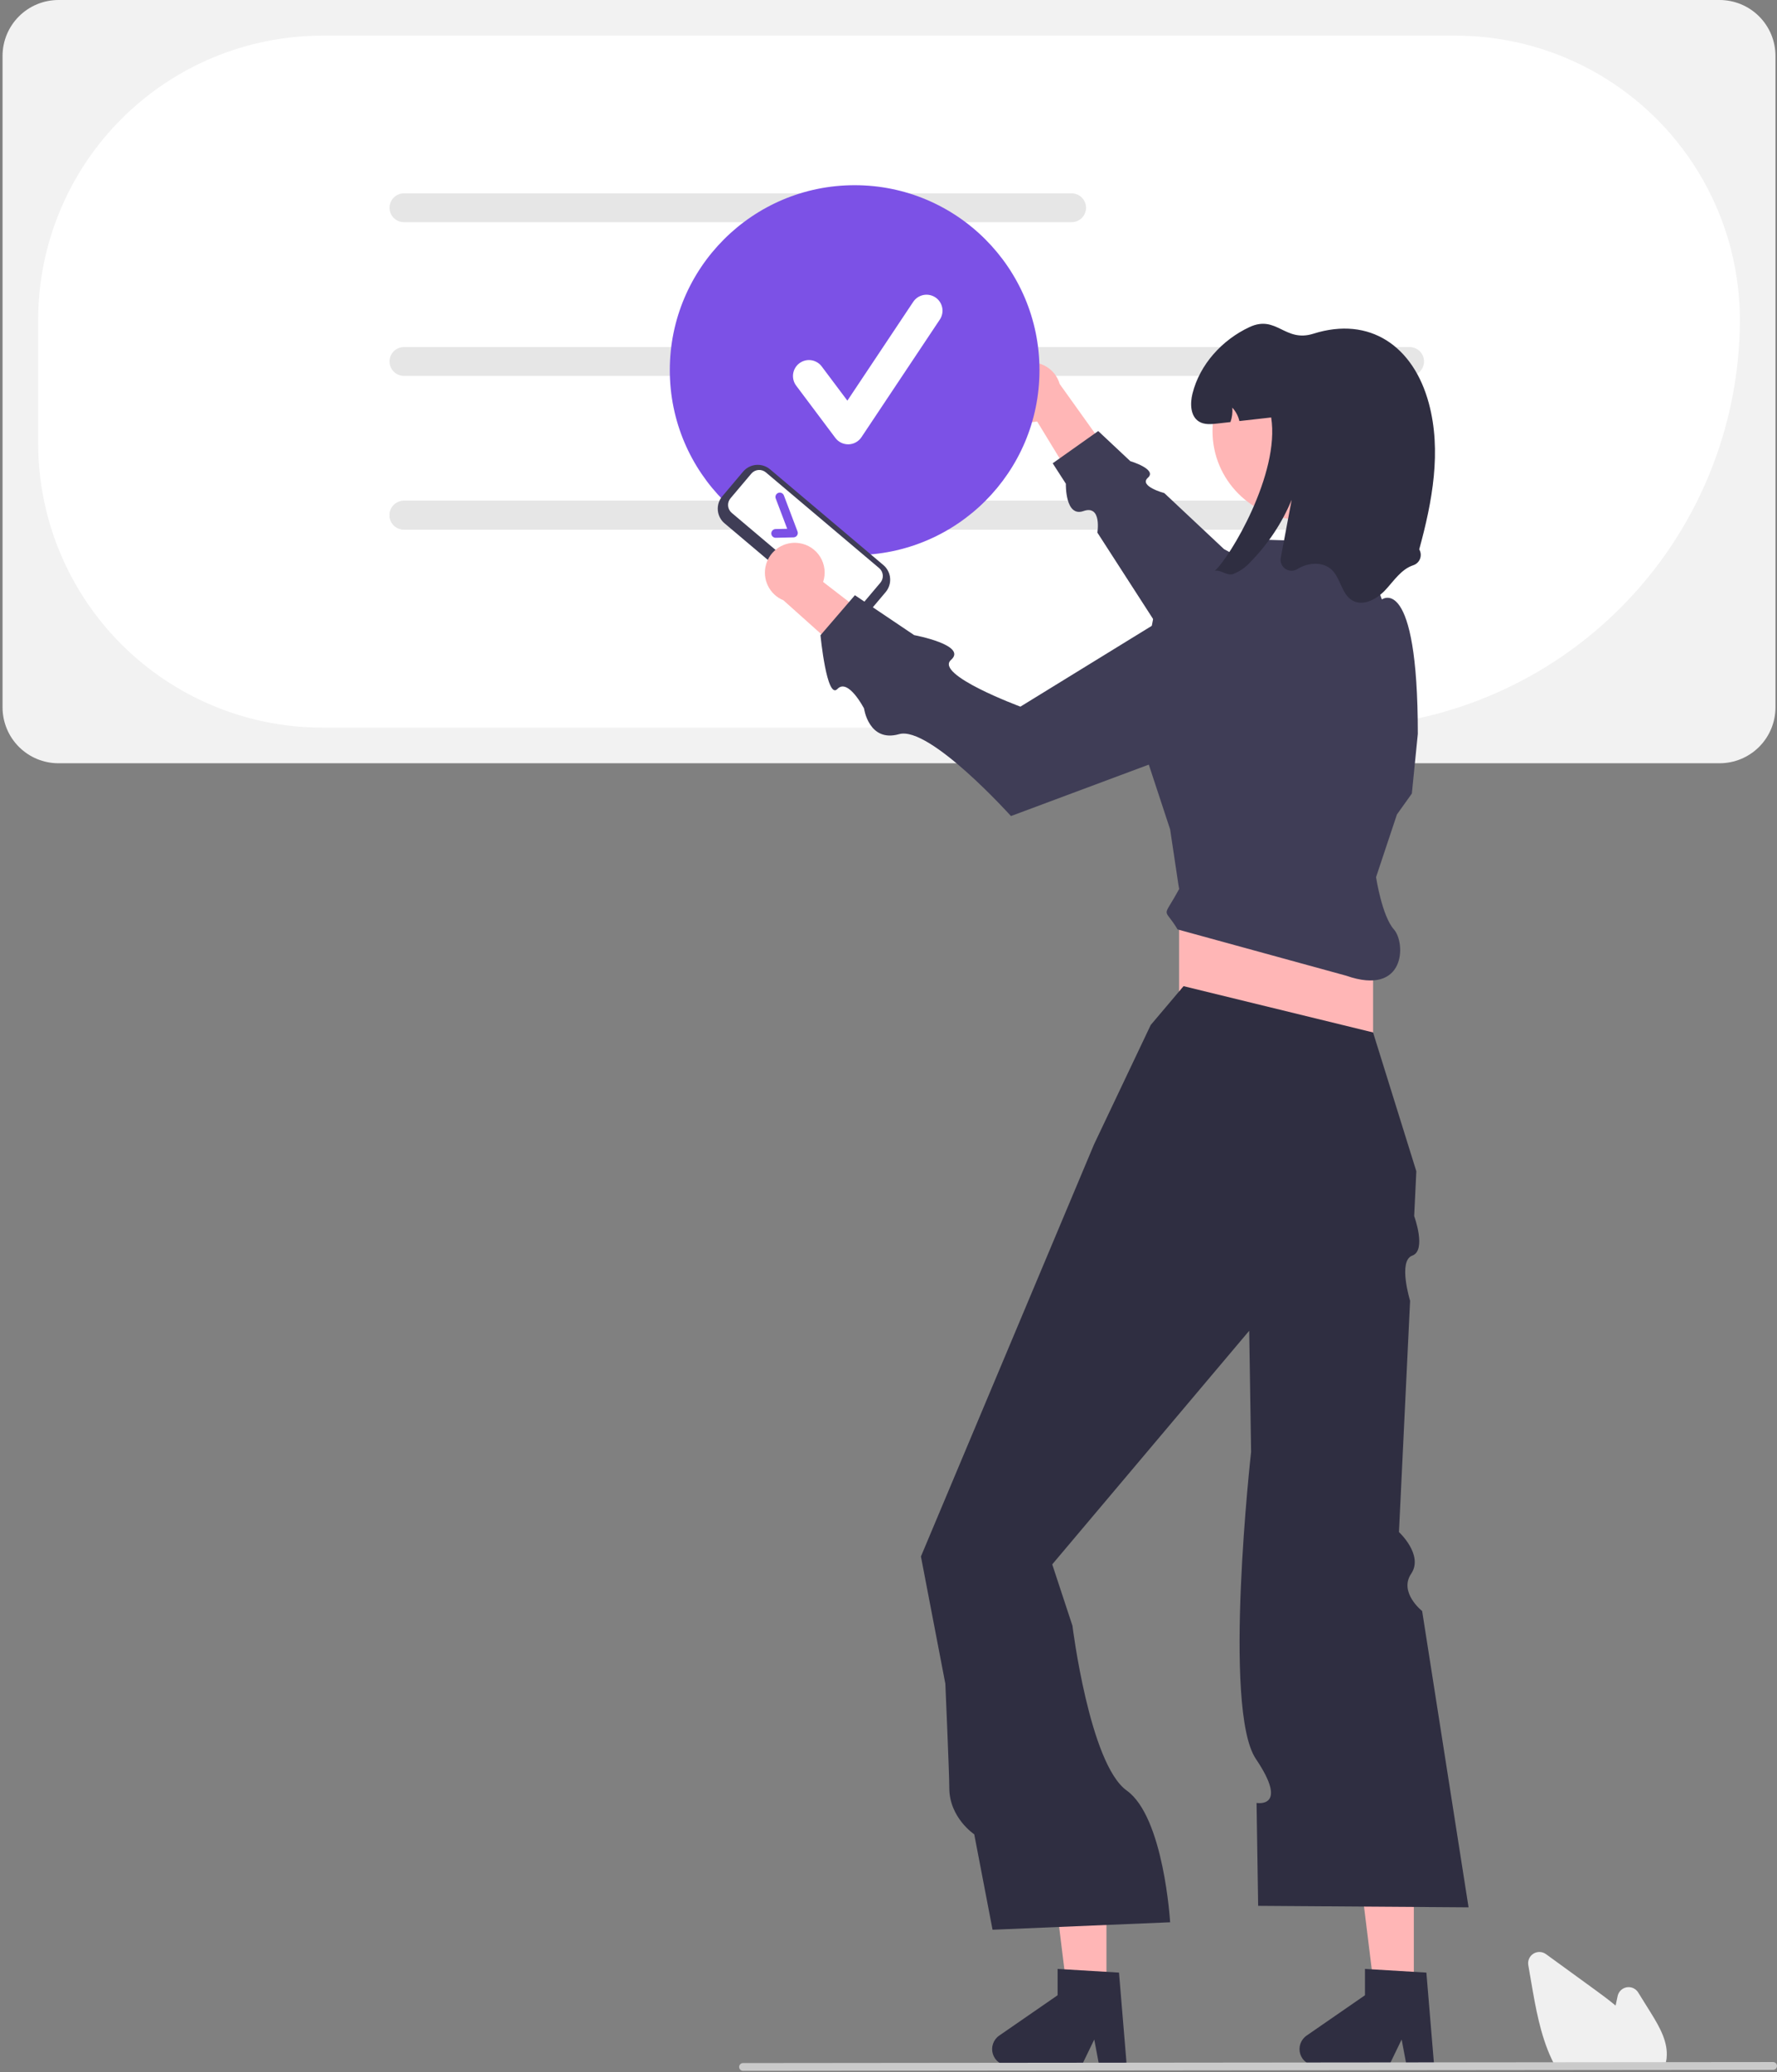 <svg width="169" height="197" viewBox="0 0 169 197" fill="none" xmlns="http://www.w3.org/2000/svg">
<rect x="0" y="0" width="169" height="197" fill="#808080" stroke="none"/>
<g clip-path="url(#clip0_29_1524)">
<path d="M163.546 72.563H5.552C4.145 72.562 2.795 72.002 1.8 71.006C0.804 70.01 0.244 68.66 0.242 67.252V5.311C0.244 3.903 0.804 2.553 1.8 1.557C2.795 0.562 4.145 0.002 5.552 0H163.546C164.953 0.002 166.303 0.562 167.298 1.557C168.294 2.553 168.854 3.903 168.855 5.311V67.252C168.854 68.66 168.294 70.01 167.298 71.006C166.303 72.002 164.953 72.562 163.546 72.563Z" fill="#F2F2F2"/>
<path d="M126.698 69.176H30.631C23.473 69.168 16.609 66.32 11.547 61.257C6.485 56.194 3.638 49.329 3.63 42.169V30.397C3.638 23.237 6.485 16.372 11.547 11.309C16.609 6.246 23.473 3.398 30.631 3.39H138.467C145.626 3.398 152.489 6.246 157.551 11.309C162.613 16.372 165.461 23.237 165.469 30.397C165.457 40.678 161.369 50.535 154.1 57.805C146.832 65.075 136.977 69.164 126.698 69.176Z" fill="white"/>
<path d="M101.917 21.122H38.416C38.052 21.122 37.704 20.977 37.447 20.721C37.19 20.464 37.046 20.115 37.046 19.752C37.046 19.389 37.19 19.04 37.447 18.784C37.704 18.527 38.052 18.382 38.416 18.382H101.917C102.28 18.382 102.628 18.527 102.885 18.784C103.142 19.04 103.286 19.389 103.286 19.752C103.286 20.115 103.142 20.464 102.885 20.721C102.628 20.977 102.28 21.122 101.917 21.122Z" fill="#E6E6E6"/>
<path d="M134.062 35.735H38.416C38.052 35.735 37.704 35.591 37.447 35.334C37.19 35.077 37.046 34.729 37.046 34.366C37.046 34.002 37.19 33.654 37.447 33.397C37.704 33.14 38.052 32.996 38.416 32.996H134.062C134.425 32.996 134.774 33.14 135.03 33.397C135.287 33.654 135.432 34.002 135.432 34.366C135.432 34.729 135.287 35.077 135.03 35.334C134.774 35.591 134.425 35.735 134.062 35.735Z" fill="#E6E6E6"/>
<path d="M134.062 50.349H38.416C38.052 50.349 37.704 50.205 37.447 49.948C37.19 49.691 37.046 49.343 37.046 48.979C37.046 48.616 37.19 48.268 37.447 48.011C37.704 47.754 38.052 47.61 38.416 47.61H134.062C134.425 47.61 134.774 47.754 135.03 48.011C135.287 48.268 135.432 48.616 135.432 48.979C135.432 49.343 135.287 49.691 135.03 49.948C134.774 50.205 134.425 50.349 134.062 50.349Z" fill="#E6E6E6"/>
<path d="M134.062 50.349H38.416C38.052 50.349 37.704 50.205 37.447 49.948C37.19 49.691 37.046 49.343 37.046 48.979C37.046 48.616 37.19 48.268 37.447 48.011C37.704 47.754 38.052 47.61 38.416 47.61H134.062C134.425 47.61 134.774 47.754 135.03 48.011C135.287 48.268 135.432 48.616 135.432 48.979C135.432 49.343 135.287 49.691 135.03 49.948C134.774 50.205 134.425 50.349 134.062 50.349Z" fill="#E6E6E6"/>
<path d="M95.216 37.413C95.231 37.825 95.336 38.23 95.525 38.597C95.713 38.964 95.98 39.286 96.305 39.539C96.632 39.792 97.009 39.971 97.412 40.062C97.814 40.154 98.232 40.156 98.635 40.069L103.858 48.638L106.08 43.92L100.78 36.506C100.588 35.838 100.158 35.263 99.571 34.891C98.984 34.519 98.281 34.376 97.595 34.487C96.909 34.599 96.288 34.959 95.85 35.498C95.411 36.037 95.186 36.718 95.216 37.413Z" fill="#FFB6B6"/>
<path d="M134.406 61.971L116.409 52.207L110.732 46.88C110.732 46.88 108.264 46.219 109.173 45.417C110.081 44.614 107.493 43.84 107.493 43.84L104.445 40.98L100.115 44.045L101.368 45.988C101.368 45.988 101.282 49.205 103.044 48.586C104.805 47.967 104.365 50.635 104.365 50.635L114.881 66.939L134.406 61.971Z" fill="#3F3D56"/>
<path d="M81.28 52.772C90.989 52.772 98.859 44.9 98.859 35.189C98.859 25.479 90.989 17.607 81.28 17.607C71.572 17.607 63.701 25.479 63.701 35.189C63.701 44.9 71.572 52.772 81.28 52.772Z" fill="#7C51E6"/>
<path d="M134.462 190.04H130.807L129.067 175.939H134.462V190.04Z" fill="#FFB6B6"/>
<path d="M136.391 196.374H133.77L133.302 193.899L132.104 196.374H125.152C124.818 196.374 124.494 196.268 124.225 196.07C123.957 195.873 123.759 195.595 123.66 195.276C123.56 194.958 123.566 194.617 123.674 194.302C123.783 193.986 123.989 193.714 124.264 193.525L129.815 189.69V187.187L135.655 187.536L136.391 196.374Z" fill="#2F2E41"/>
<path d="M105.228 190.04H101.573L99.834 175.939H105.228V190.04Z" fill="#FFB6B6"/>
<path d="M107.157 196.374H104.536L104.068 193.899L102.87 196.374H95.918C95.585 196.374 95.26 196.268 94.992 196.07C94.723 195.873 94.525 195.595 94.426 195.276C94.326 194.958 94.332 194.617 94.44 194.302C94.549 193.986 94.755 193.714 95.03 193.525L100.582 189.69V187.187L106.421 187.536L107.157 196.374Z" fill="#2F2E41"/>
<path d="M130.584 83.393H112.135V104.4H130.584V83.393Z" fill="#FFB6B6"/>
<path d="M112.561 93.755L109.439 97.445L104.046 108.8L90.458 141.137L87.584 147.976L89.905 160.066C89.905 160.066 90.281 168.583 90.281 169.977C90.281 172.816 92.654 174.389 92.654 174.389L94.396 183.462L111.284 182.752C111.284 182.752 110.694 172.751 107.157 170.229C103.62 167.706 101.994 154.559 101.994 154.559L100.072 148.726L118.805 126.516L118.926 134.28L118.984 138.038C118.984 138.038 116.241 162.478 119.439 167.221C122.637 171.964 119.504 171.406 119.504 171.406L119.656 181.191L139.666 181.332L135.252 153.163C135.252 153.163 133.01 151.393 134.209 149.614C135.409 147.834 133.047 145.655 133.047 145.655L134.106 123.664C134.106 123.664 132.933 119.866 134.313 119.372C135.692 118.878 134.494 115.612 134.494 115.612L134.699 111.355L130.584 98.155L112.561 93.755Z" fill="#2F2E41"/>
<path d="M130.868 83.393L132.854 77.431L134.273 75.444L134.841 69.766C134.841 54.437 131.422 56.989 131.422 56.989L129.448 51.598L120.366 51.314L114.548 56.85L109.723 58.553L107.833 68.373L111.284 78.851L112.135 84.528C110.511 87.528 110.648 86.109 111.993 88.361L128.029 92.761C133.706 94.748 133.706 89.638 132.567 88.361C131.429 87.083 130.868 83.393 130.868 83.393Z" fill="#3F3D56"/>
<path d="M123.734 49.408C128.384 49.408 132.154 45.638 132.154 40.987C132.154 36.336 128.384 32.566 123.734 32.566C119.084 32.566 115.314 36.336 115.314 40.987C115.314 45.638 119.084 49.408 123.734 49.408Z" fill="#FFB6B6"/>
<path d="M134.974 52.228C135.054 52.362 135.102 52.512 135.115 52.667C135.128 52.822 135.107 52.978 135.051 53.124C134.996 53.269 134.908 53.4 134.795 53.507C134.682 53.614 134.546 53.694 134.398 53.741C133.269 54.116 132.573 55.209 131.762 56.083C130.953 56.955 129.65 57.679 128.617 57.085C127.586 56.495 127.516 54.988 126.653 54.17C125.813 53.375 124.416 53.472 123.428 54.076L123.399 54.094C123.228 54.206 123.029 54.264 122.826 54.264C122.622 54.263 122.423 54.202 122.254 54.089C122.084 53.977 121.952 53.817 121.872 53.629C121.792 53.442 121.77 53.235 121.806 53.035C122.152 51.194 122.498 49.353 122.844 47.513C121.935 49.702 120.616 51.697 118.958 53.389C118.501 53.916 117.923 54.324 117.272 54.576C116.682 54.763 116.109 54.153 115.535 54.264C116.96 53.017 121.751 45.029 120.894 39.689C119.886 39.803 118.879 39.916 117.871 40.03C117.762 39.553 117.529 39.113 117.196 38.755C117.236 39.219 117.177 39.687 117.022 40.126C116.602 40.175 116.18 40.22 115.759 40.268C115.175 40.334 114.539 40.39 114.037 40.084C113.199 39.573 113.174 38.363 113.412 37.41C114.11 34.636 116.228 32.317 118.819 31.102C121.41 29.89 122.177 32.589 124.907 31.726C130.3 30.023 134.432 32.935 135.888 38.341C137.112 42.874 136.223 47.686 134.974 52.228Z" fill="#2F2E41"/>
<path d="M158.284 196.558H147.974L147.93 196.477C147.798 196.238 147.671 195.985 147.552 195.724C146.49 193.45 146.041 190.849 145.645 188.555L145.347 186.825C145.311 186.616 145.338 186.4 145.425 186.206C145.512 186.012 145.655 185.849 145.835 185.737C146.016 185.624 146.226 185.569 146.438 185.577C146.651 185.584 146.856 185.655 147.028 185.78C148.594 186.921 150.162 188.06 151.73 189.198C152.324 189.63 153.002 190.13 153.651 190.671C153.714 190.366 153.779 190.061 153.845 189.76C153.89 189.552 153.996 189.363 154.15 189.216C154.303 189.068 154.497 188.97 154.707 188.934C154.916 188.898 155.132 188.925 155.326 189.012C155.52 189.099 155.684 189.242 155.796 189.423L157.002 191.361C157.882 192.777 158.658 194.172 158.5 195.676C158.501 195.694 158.5 195.713 158.496 195.731C158.464 195.978 158.406 196.221 158.321 196.455L158.284 196.558Z" fill="#F0F0F0"/>
<path d="M168.632 196.781L70.662 196.876C70.565 196.876 70.471 196.836 70.402 196.767C70.333 196.698 70.294 196.604 70.294 196.506C70.294 196.408 70.333 196.314 70.402 196.245C70.471 196.176 70.565 196.137 70.662 196.136L168.632 196.041C168.73 196.041 168.823 196.08 168.892 196.15C168.961 196.219 169 196.313 169 196.411C169 196.508 168.961 196.602 168.892 196.672C168.823 196.741 168.73 196.78 168.632 196.781Z" fill="#CACACA"/>
<path d="M79.682 58.854L68.906 49.752C68.537 49.44 68.308 48.995 68.267 48.514C68.227 48.033 68.379 47.556 68.69 47.187L70.673 44.837C70.985 44.469 71.43 44.239 71.911 44.199C72.392 44.158 72.869 44.31 73.238 44.621L84.014 53.723C84.383 54.035 84.612 54.48 84.653 54.961C84.693 55.442 84.541 55.92 84.231 56.289L82.247 58.638C81.935 59.007 81.49 59.236 81.009 59.277C80.528 59.317 80.051 59.165 79.682 58.854Z" fill="#3F3D56"/>
<path d="M69.471 47.376C69.304 47.575 69.222 47.832 69.244 48.091C69.266 48.35 69.389 48.59 69.588 48.758L80.364 57.861C80.563 58.028 80.82 58.11 81.079 58.088C81.338 58.066 81.578 57.943 81.746 57.744L83.73 55.395C83.897 55.196 83.979 54.939 83.957 54.68C83.935 54.42 83.812 54.181 83.613 54.013L72.837 44.91C72.638 44.743 72.381 44.661 72.122 44.683C71.863 44.705 71.623 44.828 71.455 45.027L69.471 47.376Z" fill="white"/>
<path d="M75.798 50.914C75.76 50.967 75.711 51.01 75.654 51.04C75.597 51.07 75.534 51.086 75.47 51.088L73.777 51.127C73.723 51.128 73.668 51.118 73.618 51.099C73.567 51.079 73.521 51.049 73.481 51.012C73.442 50.974 73.41 50.929 73.388 50.88C73.367 50.83 73.355 50.776 73.353 50.722C73.352 50.667 73.362 50.613 73.381 50.562C73.401 50.512 73.43 50.465 73.468 50.426C73.505 50.387 73.55 50.355 73.6 50.333C73.65 50.311 73.704 50.299 73.758 50.298L74.866 50.272L73.775 47.393C73.736 47.291 73.74 47.177 73.785 47.077C73.83 46.977 73.913 46.899 74.016 46.86C74.118 46.821 74.232 46.825 74.332 46.869C74.432 46.914 74.51 46.997 74.55 47.1L75.848 50.526C75.872 50.588 75.88 50.655 75.872 50.721C75.865 50.787 75.841 50.85 75.804 50.905L75.798 50.914Z" fill="#7C51E6"/>
<path d="M76.015 51.638C76.423 51.698 76.814 51.847 77.158 52.074C77.503 52.301 77.793 52.601 78.01 52.953C78.226 53.304 78.362 53.699 78.409 54.109C78.457 54.52 78.413 54.935 78.283 55.327L86.231 61.451L81.301 63.148L74.509 57.072C73.865 56.809 73.341 56.319 73.035 55.694C72.729 55.07 72.663 54.356 72.849 53.686C73.034 53.016 73.459 52.438 74.043 52.06C74.626 51.683 75.328 51.532 76.015 51.638Z" fill="#FFB6B6"/>
<path d="M117.398 54.666L97.046 67.181C97.046 67.181 88.841 64.145 90.445 62.739C92.048 61.333 86.943 60.383 86.943 60.383L81.304 56.588L78.031 60.392C78.031 60.392 78.627 66.571 79.642 65.501C80.656 64.431 82.173 67.354 82.173 67.354C82.173 67.354 82.621 70.617 85.509 69.796C88.397 68.975 96.147 77.583 96.147 77.583L121.193 68.239L117.398 54.666Z" fill="#3F3D56"/>
<path d="M80.662 42.242C80.426 42.242 80.193 42.187 79.982 42.082C79.771 41.976 79.588 41.823 79.446 41.634L75.719 36.663C75.599 36.504 75.512 36.322 75.463 36.129C75.413 35.935 75.402 35.734 75.43 35.536C75.459 35.339 75.525 35.149 75.627 34.977C75.729 34.805 75.863 34.655 76.023 34.535C76.345 34.294 76.751 34.19 77.15 34.247C77.347 34.275 77.537 34.342 77.709 34.444C77.881 34.545 78.031 34.68 78.15 34.84L80.589 38.091L86.852 28.695C87.076 28.36 87.423 28.127 87.819 28.047C88.214 27.968 88.624 28.05 88.96 28.273C89.295 28.497 89.528 28.845 89.607 29.24C89.686 29.635 89.605 30.046 89.381 30.381L81.927 41.566C81.792 41.768 81.61 41.935 81.398 42.052C81.185 42.17 80.947 42.235 80.704 42.242C80.69 42.242 80.676 42.242 80.662 42.242Z" fill="white"/>
</g>
<defs>
<clipPath id="clip0_29_1524">
<rect width="169" height="197" fill="white"/>
</clipPath>
</defs>
</svg>
